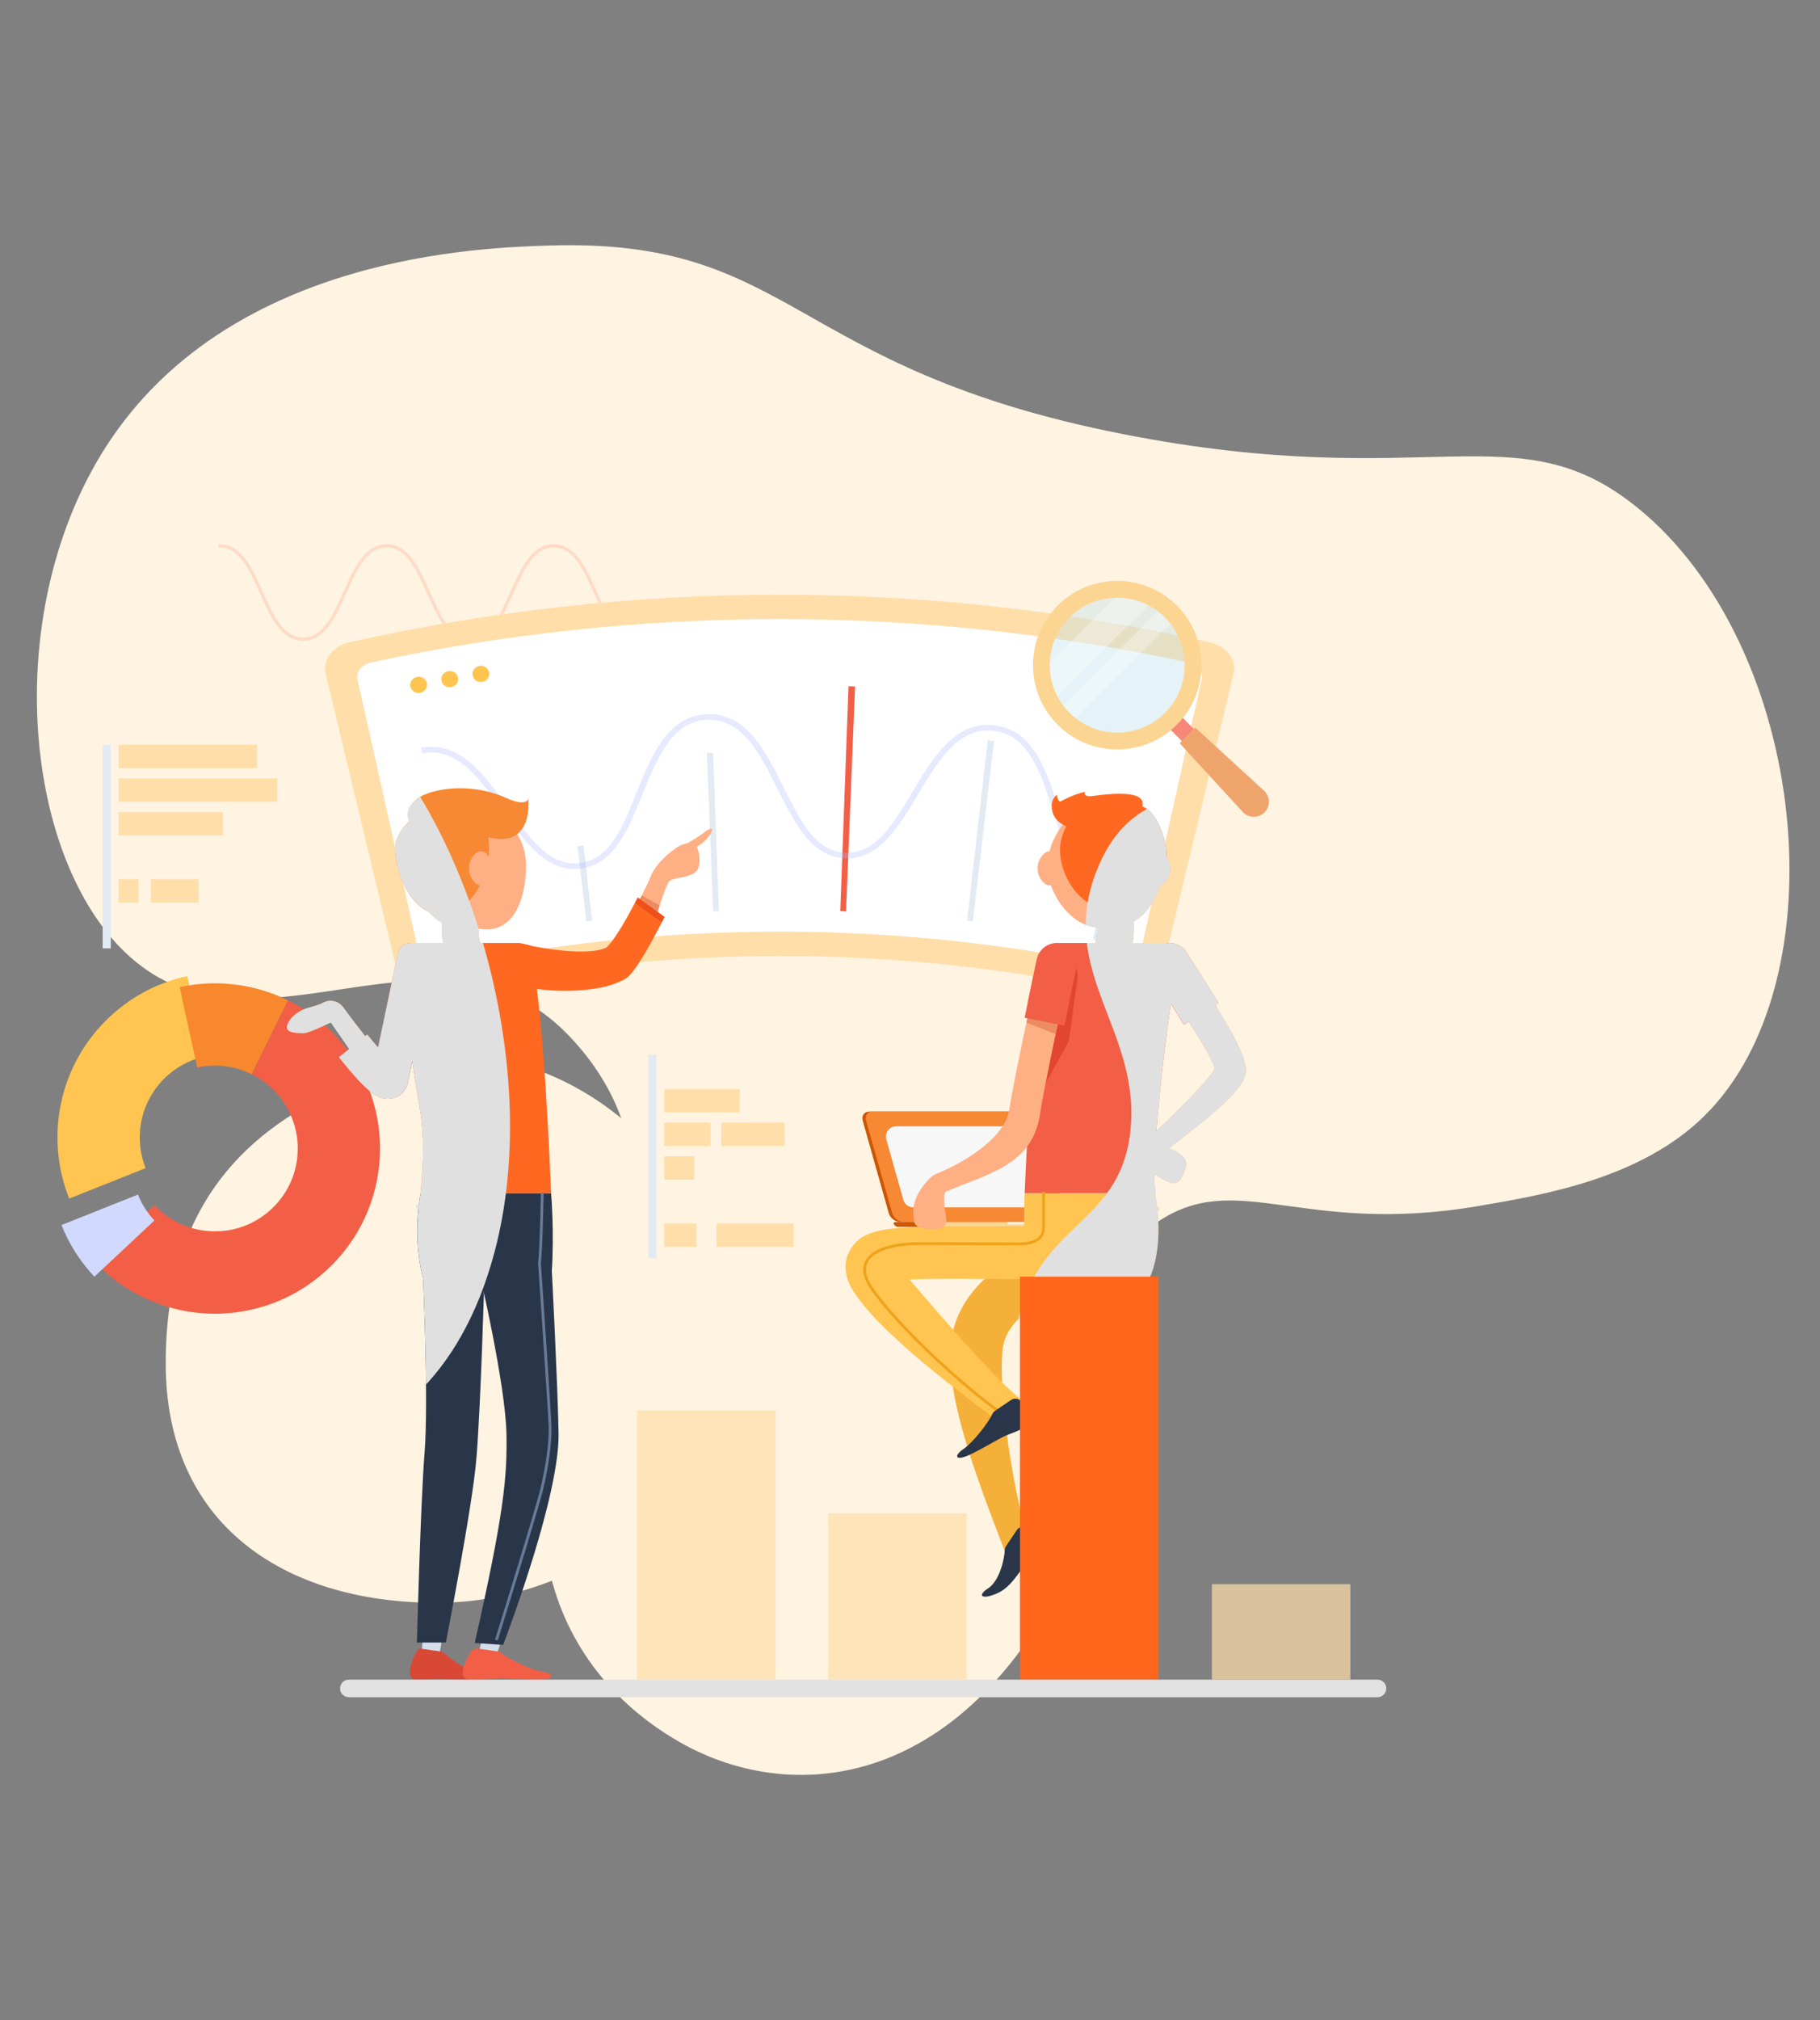 <?xml version="1.0" encoding="utf-8"?>
<!-- Generator: Adobe Illustrator 16.0.0, SVG Export Plug-In . SVG Version: 6.00 Build 0)  -->
<!DOCTYPE svg PUBLIC "-//W3C//DTD SVG 1.1//EN" "http://www.w3.org/Graphics/SVG/1.1/DTD/svg11.dtd">
<svg version="1.1" id="Layer_1" xmlns="http://www.w3.org/2000/svg" xmlns:xlink="http://www.w3.org/1999/xlink" x="0px" y="0px"
	 width="900.117px" height="998.824px" viewBox="0 0 900.117 998.824" enable-background="new 0 0 900.117 998.824"
	 xml:space="preserve">
<rect x="0" y="0" width="900.117" height="998.824" fill="#808080" stroke="none"/>
<path fill="#FFF3E1" d="M535.061,762.241c24.127-55.681,6.104-136.344,36.53-157.441c40.006-27.742,71.54,6.54,159.605-8.491
	c33.164-5.662,80.493-13.744,111.771-44.588c67.788-66.864,51.353-232.06-33.032-300.626
	c-60.048-48.788-102.811-6.654-254.438-36.432c-166.248-32.648-162.324-97.206-284.385-93.255
	c-33.782,1.095-153.996,4.986-215.59,94.78C-4.608,303.841,12.229,442.563,75.85,481.757
	c59.721,36.789,138.911-27.531,198.61,23.771c4.209,3.617,32.743,28.828,37.381,66.718c2.695,21.998-0.203,37.095-10.181,56.001
	C235.33,753.985,278.6,828.536,336.204,861.4C393.811,894.268,482.093,884.472,535.061,762.241z"/>
<rect fill="none" width="876.655" height="998.824"/>
<path fill="#FFF3E1" d="M81.961,674.163c0,79.28,58.248,118.321,133.982,118.321c75.74,0,144.392-55.771,144.392-135.057
	c0-79.282-85.028-152.35-157.797-131.354C122.286,549.228,81.961,594.88,81.961,674.163z"/>
<path opacity="0.3" fill="#FCA286" d="M315.149,316.827c-10.843,0-16.2-11.97-21.384-23.547
	c-5.199-11.623-10.114-22.605-19.924-22.605c-9.814,0-14.729,10.978-19.929,22.605c-5.187,11.573-10.542,23.547-21.386,23.547
	c-10.842,0-16.198-11.97-21.381-23.547c-5.202-11.623-10.113-22.605-19.923-22.605c-9.815,0-14.72,10.978-19.925,22.605
	c-5.179,11.573-10.537,23.547-21.383,23.547c-10.842,0-16.201-11.974-21.381-23.547c-5.198-11.628-10.11-22.605-19.926-22.605
	c-0.441,0-0.792-0.354-0.792-0.796c0-0.438,0.351-0.797,0.792-0.797c10.844,0,16.202,11.972,21.385,23.547
	c5.2,11.626,10.115,22.604,19.922,22.604c9.812,0,14.725-10.979,19.925-22.604c5.183-11.575,10.541-23.547,21.383-23.547
	c10.843,0,16.199,11.972,21.378,23.548c5.205,11.625,10.113,22.604,19.926,22.604c9.809,0,14.726-10.979,19.925-22.604
	c5.185-11.575,10.541-23.547,21.39-23.547c10.841,0,16.198,11.972,21.377,23.548c5.205,11.625,10.121,22.604,19.931,22.604
	c0.441,0,0.796,0.358,0.796,0.796C315.945,316.47,315.591,316.827,315.149,316.827z"/>
<g>
	<path fill="#FFC550" d="M34.219,592.635c-11.715-29.416-5.678-64.205,18.115-87.995c11.494-11.497,25.537-18.837,40.33-22.021
		l8.698,39.714c-18.45,4.021-32.241,20.445-32.241,40.056c0,5.373,1.023,10.498,2.907,15.18L34.219,592.635z"/>
	<path fill="#F25F46" d="M164.049,625.621c-10.994,10.994-24.318,18.196-38.357,21.6c-6.371,1.554-12.885,2.33-19.392,2.33
		c-3.71,0-7.396-0.249-11.078-0.748c-17.065-2.329-33.57-10.054-46.7-23.182c-0.637-0.637-1.248-1.305-1.855-1.969l29.694-27.784
		c7.476,7.978,18.112,12.966,29.939,12.966c22.624,0,40.965-18.337,40.965-40.966c0-16.12-9.304-30.082-22.851-36.757l18.001-36.477
		c7.814,3.821,15.153,9.001,21.634,15.482C195.928,541.997,195.928,593.737,164.049,625.621z"/>
	<path fill="#F7882D" d="M142.415,494.635l-18.001,36.477c-5.453-2.714-11.607-4.238-18.114-4.238c-3.019,0-5.953,0.332-8.755,0.943
		l-8.697-39.721c2.109-0.472,4.24-0.859,6.374-1.134c3.707-0.526,7.422-0.776,11.134-0.776c7.728,0,15.481,1.106,22.986,3.322
		C133.803,490.81,138.182,492.529,142.415,494.635z"/>
	<path fill="#D1D9FE" d="M46.672,631.244c-7.176-7.616-12.603-16.311-16.263-25.536l37.812-15.068
		c1.881,4.794,4.679,9.111,8.145,12.821L46.672,631.244z"/>
</g>
<g>
	<path fill="#FFDEA9" d="M559.273,491.864c-114.389-25.595-233.022-25.595-347.409,0c-6.632,1.476-13.268-2.516-14.854-9.045
		c-12.005-50.006-24.009-100.007-36.014-150.015c-1.585-6.525,3.715-13.419,11.872-15.24c140.062-31.341,285.328-31.341,425.406,0
		c8.152,1.821,13.457,8.715,11.868,15.24c-12.007,50.008-24.014,100.009-36.016,150.015
		C572.537,489.349,565.898,493.34,559.273,491.864"/>
	<path fill="#FFFFFF" d="M207.619,473.533c-10.271-45.855-20.539-91.716-30.807-137.573c-0.826-3.654,2.141-7.438,6.629-8.398
		c133.228-28.629,271.028-28.629,404.251,0c4.493,0.963,7.459,4.744,6.631,8.398c-10.264,45.857-20.535,91.718-30.805,137.573
		c-0.824,3.658-4.53,5.934-8.292,5.126c-111.828-24.031-227.491-24.031-339.32,0C212.151,479.467,208.444,477.191,207.619,473.533"
		/>
	<path fill="#F25F46" d="M422.896,339.418c-1.491,37.062-2.977,74.13-4.469,111.192c-0.949-0.037-1.905-0.074-2.854-0.11
		c1.357-37.069,2.718-74.137,4.081-111.206C420.735,339.331,421.813,339.375,422.896,339.418"/>
	<path fill="#E2EBF4" d="M221.283,416.912c3.08,15.956,6.16,31.91,9.239,47.864c-0.939,0.179-1.881,0.362-2.813,0.545
		c-3.136-15.939-6.271-31.887-9.406-47.826C219.295,417.295,220.288,417.104,221.283,416.912z"/>
	<path fill="#E2EBF4" d="M288.586,417.996c1.421,12.408,2.835,24.817,4.248,37.223c-0.942,0.109-1.893,0.221-2.84,0.333
		c-1.462-12.403-2.921-24.808-4.377-37.211C286.607,418.225,287.598,418.111,288.586,417.996"/>
	<path fill="#E2EBF4" d="M352.688,372.11c0.958,26.129,1.916,52.261,2.878,78.39c-0.954,0.036-1.909,0.073-2.854,0.11
		c-1.054-26.125-2.103-52.256-3.15-78.381C350.6,372.188,351.646,372.146,352.688,372.11z"/>
	<path fill="#E2EBF4" d="M491.621,366.443c-3.488,29.7-6.988,59.404-10.479,89.108c-0.945-0.112-1.896-0.224-2.844-0.333
		c3.389-29.714,6.78-59.429,10.172-89.142C489.518,366.195,490.572,366.314,491.621,366.443z"/>
	<path fill="#E2EBF4" d="M555.106,405.931c-3.891,19.796-7.781,39.595-11.679,59.391c-0.936-0.183-1.875-0.366-2.811-0.545
		c3.821-19.813,7.65-39.625,11.469-59.435C553.091,405.535,554.104,405.731,555.106,405.931"/>
	<path fill="#E7EAFE" d="M549.022,436.889c-0.054,0.271-0.109,0.541-0.161,0.812C548.913,437.43,548.969,437.159,549.022,436.889
		L549.022,436.889 M213.445,369.222c-1.686,0-3.424,0.168-5.226,0.521c0.179,0.901,0.355,1.81,0.538,2.713
		c1.557-0.303,3.064-0.448,4.535-0.448c14.085,0,24.203,13.367,34.316,27.519c10.619,14.809,20.953,30.159,36.492,30.159
		c0.924,0,1.869-0.052,2.828-0.166c-0.104-0.915-0.216-1.83-0.322-2.749c-0.834,0.094-1.654,0.146-2.457,0.146
		c-13.932,0-23.378-14.126-33.932-28.948C240.16,383.787,229.206,369.222,213.445,369.222 M488.576,358.398
		c-16.888,0-27.097,16.057-36.388,31.634c-9.583,16.008-18.062,31.194-32.598,31.575c-0.036,0.926-0.074,1.85-0.107,2.776
		c16.364-0.28,25.729-16.922,35.433-33.008c9.32-15.528,18.725-30.204,33.761-30.204c0.898,0,1.817,0.052,2.76,0.158
		c16.667,1.981,22.812,19.364,28.652,37.653c5.58,17.338,10.717,35.104,25.526,39.884c0.177-0.916,0.354-1.832,0.528-2.748
		c-12.994-4.471-17.622-20.651-23.088-37.817c-5.792-18.355-12.492-37.483-31.298-39.722
		C490.672,358.459,489.613,358.398,488.576,358.398 M350.725,353.086c-0.352,0-0.707,0.008-1.07,0.022
		c-18.893,0.783-27.016,19.337-34.186,37.191c-6.769,16.724-12.624,32.528-25.94,35.939c0.107,0.926,0.215,1.851,0.319,2.776
		c15.145-3.576,21.625-20.926,28.514-37.808c7.213-17.785,14.662-34.642,31.403-35.33c0.313-0.013,0.621-0.021,0.932-0.021
		c16.136,0,24.708,15.938,33.129,32.779c8.421,16.766,16.448,34.05,32.711,35.628c0.032-0.926,0.069-1.849,0.101-2.773
		c-14.413-1.539-21.684-17.311-29.994-33.983C378.262,370.6,368.916,353.086,350.725,353.086"/>
	<path fill="#DD7A7D" d="M416.637,421.49c-0.031,0.925-0.068,1.848-0.101,2.773c0.489,0.048,0.993,0.083,1.506,0.102
		c0.346,0.014,0.682,0.021,1.021,0.021c0.14,0,0.275,0,0.42-0.002c0.033-0.927,0.071-1.851,0.107-2.776
		c-0.182,0.002-0.368,0.007-0.552,0.007c-0.3,0-0.601-0.007-0.895-0.016C417.633,421.577,417.131,421.542,416.637,421.49"/>
	<path fill="#D2DCF7" d="M289.528,426.239c-0.913,0.23-1.855,0.406-2.841,0.521c-0.024,0.003-0.05,0.008-0.08,0.01
		c0.106,0.919,0.219,1.834,0.322,2.749c0.029-0.002,0.059-0.006,0.084-0.008c0.979-0.111,1.919-0.276,2.834-0.495
		C289.743,428.09,289.636,427.165,289.528,426.239"/>
	<path fill="#D2DCF7" d="M546.144,436.119c-0.174,0.916-0.352,1.832-0.528,2.748c0.92,0.3,1.874,0.543,2.871,0.736
		c0.123-0.634,0.246-1.267,0.375-1.902c0.052-0.271,0.107-0.542,0.161-0.812C548.02,436.692,547.061,436.436,546.144,436.119"/>
	<path fill="#FFC550" d="M211.137,337.839c0.409,2.178-1.086,4.284-3.338,4.717c-2.252,0.429-4.42-0.974-4.85-3.143
		c-0.43-2.174,1.066-4.298,3.337-4.736C208.56,334.238,210.731,335.663,211.137,337.839z"/>
	<path fill="#FFC550" d="M226.514,335.087c0.372,2.186-1.157,4.265-3.416,4.66c-2.25,0.392-4.395-1.045-4.791-3.223
		c-0.393-2.181,1.132-4.281,3.408-4.679C223.995,331.447,226.143,332.902,226.514,335.087z"/>
	<path fill="#FFC550" d="M241.92,332.592c0.334,2.188-1.222,4.242-3.48,4.603c-2.26,0.354-4.38-1.115-4.742-3.305
		c-0.355-2.185,1.205-4.258,3.485-4.617C239.469,328.913,241.586,330.402,241.92,332.592z"/>
</g>
<g>
	<g>
		<polygon fill="#D6DDEA" points="208.369,820.452 209.905,797.252 220.637,798.41 216.681,822.065 		"/>
		<path fill="#D84835" d="M217.576,816.502c0.689,0.097,1.347,0.354,1.866,0.785c3.652,3.031,8.18,6.484,11.454,7.73
			c5.522,2.104,8.734,5.462,0.137,5.462c-8.6,0-11.214-0.27-13.805-0.332c-3.833-0.091-2.11,0.332-11.685,0.332
			c-4.714,0-2.503-8.849,0.087-13.142c0.788-1.306,1.059-2.391,2.626-2.168L217.576,816.502z"/>
	</g>
	<g>
		<polygon fill="#D6DDEA" points="236.153,820.452 241.033,797.83 251.763,798.985 244.465,822.065 		"/>
		<path fill="#F25F46" d="M245.964,816.502c0.689,0.097,1.343,0.354,1.869,0.785c3.654,3.031,14.769,8.459,20.474,9.283
			c6.115,0.883,6.421,3.909-2.178,3.909c-8.601,0-14.909-0.767-18.744-0.672c-3.838,0.101-5.299,0.672-14.733,0.672
			c-7.236,0-2.51-9.233,0.079-13.523c0.788-1.305,2.343-2.009,3.915-1.786L245.964,816.502z"/>
	</g>
	<path fill="#FFAF84" d="M348.18,411.661c-2.73,2.109-5.751,3.849-8.294,5.282c-1.718,0.248-3.557,1.014-5.094,2.041
		c-1.907,1.273-11.16,7.783-13.649,16.064c-1.221,2.604-2.466,5.208-3.766,7.754c-0.279,0.557-0.559,1.106-0.833,1.662
		c-0.279,0.527-0.532,1.027-0.775,1.525c-1.306,2.466-2.578,4.848-3.85,7.09c-4.85,8.697-9.252,15.287-11.301,16.592
		c-7.479,3.767-30.026,1.245-43.627-1.771c-4.129-0.889-8.226,1.714-9.143,5.842c-0.909,4.129,1.689,8.226,5.845,9.14
		c4.129,0.915,19.279,4.046,33.52,4.046c7.645,0,15.037-0.914,20.303-3.574c5.482-2.769,10.771-14.068,14.703-24.401
		c0.889-2.272,1.695-4.513,2.414-6.591c0.552-1.582,1.077-3.05,1.549-4.406c0.029-0.111,0.083-0.221,0.111-0.329
		c0.776-2.414,1.467-4.38,1.936-5.709c0.971-2.688,1.554-3.794,2.441-5.817c0.856-2.02,9.195-2.05,12.604-4.35
		c3.543-2.351,3.13-8.392,1.689-12.324c-0.107-0.279-0.269-0.475-0.405-0.707c0.641-0.409,1.291-0.835,1.967-1.283
		C351.411,414.18,355.445,406.055,348.18,411.661z"/>
	<path fill="#FFAF84" d="M260.16,428.005c0-15.906-11.83-28.645-27.729-28.645c-15.907,0-28.802,12.895-28.802,28.801
		c0,11.055,5.889,23.25,15.028,28.075c-0.362,7.077,0.372,14.856,4.776,21.842c4.676,7.417,5.584,8.916,5.662,9.044
		c1.698,2.837,4.7,4.413,7.782,4.413c1.572,0,3.175-0.413,4.631-1.28c4.294-2.562,5.698-8.123,3.144-12.422
		c0,0-0.74-1.24-5.896-9.419c-1.285-2.031-2.144-4.243-2.057-9.253C255.053,462.637,260.16,442.329,260.16,428.005z"/>
	<path fill="#293549" d="M210.859,637.399c0,0-7.855-19.869-2.807-47.448h64.496c0,0,1.729,19.414,0.246,40.402L210.859,637.399z"/>
	<path fill="#293549" d="M222.216,614.264c-0.081,0-0.153,0-0.232,0c-7.009,0-15.357,0-12.884,15.438
		c0.1,0.603,2.965,62.723,0.867,88.822c-1.965,24.62-3.733,92.871-3.781,93.62h14.331c0.05-0.744,13.193-67.12,15.147-91.561
		c2.155-26.902,3.887-87.944,3.931-90.469C239.715,622.997,229.327,614.389,222.216,614.264z"/>
	<path fill="#293549" d="M272.853,627.459c-0.491-7.102-7.488-10.938-14.56-10.396c-7.098,0.485-21.387,6.121-20.899,13.224
		c0.037,0.537,12.615,54.374,13.081,78.668c0.412,21.524-1.252,39.493-15.68,103.401l14.056,0.951
		c3.147-8.438,27.983-74.563,27.396-104.849C275.765,683.535,273.006,629.676,272.853,627.459z"/>
	<path fill="#FFAF84" d="M212.897,475.572c0,0-10.497,50.08-12.462,59.329c-0.748,3.518-3.326,6.181-6.734,6.871
		c-0.692,0.163-1.41,0.303-2.266,0.303c-3.05,0-6.092-4.65-15.292-18.283c-0.277-0.413-0.583-0.856-0.883-1.299
		c-1.087-1.58-2.22-3.272-3.437-5.098c-0.307-0.471-0.64-0.942-0.973-1.413c-2.13-3.102-4.538-6.564-7.199-10.386
		c-2.635,0.941-10.554,5.234-13.684,5.234c-4.238,0-9.442-0.415-7.782-4.32c1.772-4.129,5.871-6.899,9.89-8.059
		c2.136-0.639,6.039-1.691,7.586-2.606c0.111-0.054,0.254-0.082,0.362-0.168c0.221-0.108,0.468-0.219,0.72-0.303
		c0.219-0.108,0.472-0.165,0.691-0.25c0.251-0.054,0.499-0.108,0.717-0.166c0.276-0.026,0.531-0.081,0.781-0.081
		c0.22-0.028,0.469-0.028,0.69-0.028c0.253,0,0.525,0.028,0.772,0.055c0.223,0.028,0.446,0.055,0.665,0.112
		c0.28,0.055,0.528,0.108,0.75,0.193c0.25,0.057,0.444,0.139,0.666,0.249c0.248,0.082,0.469,0.195,0.686,0.333
		c0.224,0.108,0.421,0.22,0.616,0.357c0.223,0.142,0.414,0.306,0.607,0.473c0.194,0.139,0.387,0.304,0.553,0.496
		c0.17,0.169,0.364,0.389,0.529,0.582c0.084,0.113,0.164,0.195,0.248,0.306c2.966,4.074,6.232,8.423,9.446,12.467
		c0.358,0.44,0.72,0.911,1.077,1.356c1.33,1.663,2.635,3.268,3.878,4.765c0.358,0.416,0.694,0.831,1.026,1.244
		c0.913,1.081,1.775,2.078,2.605,2.991c0.495-2.382,1.051-4.985,1.606-7.697c0.078-0.363,0.162-0.749,0.248-1.137
		c3.655-17.506,8.312-39.554,8.312-39.554L212.897,475.572z"/>
	<path fill="#ED8C62" d="M185.145,517.838l-9.001,5.954c-0.277-0.413-0.583-0.856-0.883-1.299c-1.087-1.58-2.22-3.272-3.437-5.098
		c-0.307-0.471-0.64-0.942-0.973-1.413l8.312-5.51c0.358,0.44,0.72,0.911,1.077,1.356c1.33,1.663,2.635,3.268,3.878,4.765
		C184.477,517.01,184.812,517.425,185.145,517.838z"/>
	<path fill="#FF6820" d="M313.885,446.626c-9.251,17.726-13.407,21.438-14.045,21.938c-6.893,3.276-23.322,1.89-36.428-0.767
		c-3.252-0.919-5.92-1.539-7.027-1.539h-53.381c-3.062,0-5.534,2.139-6.191,4.91h-0.01c0,0-5.983,28.501-9.83,46.754
		c-0.915-1.08-1.94-2.299-3.076-3.686l-14.068,11.272c10.747,13.16,16.288,17.812,21.796,17.84c0.029,0,0.029,0,0.058,0
		c0.83,0,1.689-0.112,2.549-0.303c1.024-0.252,1.963-0.637,2.822-1.164c2.353-1.412,4.071-3.794,4.679-6.706
		c0.416-1.947,1.218-5.753,2.235-10.55c2.932,24.85,7.463,29.894,4.086,65.325h64.496c0,0-2.455-65.771-7.011-100.992
		c6.356,0.974,15.479,1.279,23.618,0.497c7.83-0.747,13.511-2.141,18.966-4.882c2.603-1.305,5.821-2.855,19.122-28.338
		L313.885,446.626z"/>
	<path fill="#EF5018" d="M183.896,514.236l-14.068,11.272c-0.719-0.884-1.472-1.824-2.244-2.796l14.069-11.245
		C182.459,512.464,183.208,513.378,183.896,514.236z"/>
	<path fill="#ED8C62" d="M326.293,447.626c-0.028,0.108-0.082,0.218-0.111,0.329c-0.472,1.356-0.997,2.824-1.549,4.406l-8.864-6.371
		c0.243-0.498,0.496-0.998,0.775-1.525c0.274-0.556,0.554-1.105,0.833-1.662L326.293,447.626z"/>
	<path fill="#EF5018" d="M328.734,453.356c-0.49,1-0.995,1.938-1.49,2.88l-13.359-9.61c0.472-0.914,0.966-1.88,1.495-2.908
		L328.734,453.356z"/>
	<path fill="#EF5018" d="M203.975,524.681c-1.02,4.768-1.827,8.528-2.243,10.495c-0.607,2.912-2.326,5.294-4.679,6.706l3.244-45.26
		C201.538,505.235,202.814,514.846,203.975,524.681z"/>
	<path fill="#F78834" d="M261.228,394.811c0,0-0.488,4.408-10.649-0.175c-19.046-8.599-38.465-4.041-43.791,0
		c-5.221,3.958-5.915,8.073-4.309,11.346c-4.209,3.801-6.984,8.995-7.001,12.832c-0.094,16.39,10.258,33.06,21.491,33.06
		c17.938,0,25.84-21.85,24.826-34.443c-0.085-1.118-0.179-2.253-0.286-3.383c0.574,0.108,1.143,0.212,1.727,0.322
		C264.278,418.354,261.228,394.811,261.228,394.811z"/>
	<path fill="#FFAF84" d="M231.945,429.366c0,3.021,1.359,5.722,3.5,7.53c2.5,2.115,6.35,0.206,6.35-3.072v-8.912
		c0-3.279-3.85-5.189-6.35-3.072C233.305,423.646,231.945,426.348,231.945,429.366z"/>
	<g>
		<path fill="#687C99" d="M246.167,811.073l-1.318-0.419c0.225-0.703,20.12-64.685,22.516-74.926
			c1.651-7.088,4.365-20.532,3.96-30.917c-0.339-8.776-5.137-79.392-5.188-80.104c0.904-8.532,1.338-34.476,1.348-34.756h1.382
			c-0.002,0.28-0.435,26.312-1.349,34.781c0.046,0.595,4.85,71.229,5.191,80.022c0.408,10.549-2.326,24.132-3.998,31.288
			C266.307,746.336,246.391,810.369,246.167,811.073z"/>
		<polygon fill="#687C99" points="227.473,597.105 207.003,597.105 207.179,595.723 227.473,595.723 		"/>
	</g>
</g>
<g>
	<defs>
		<path id="SVGID_10_" d="M272.549,589.951c0,0-2.455-65.771-7.011-100.992c6.356,0.974,15.479,1.279,23.618,0.497
			c7.83-0.747,13.511-2.141,18.966-4.882c2.603-1.305,5.821-2.855,19.122-28.338c0.495-0.941,1-1.88,1.49-2.88l-3.553-2.564
			c0.355-0.985,0.689-1.946,1-2.837c0.029-0.111,0.083-0.221,0.111-0.329c0.776-2.414,1.467-4.38,1.936-5.709
			c0.971-2.688,1.554-3.794,2.441-5.817c0.856-2.02,9.195-2.05,12.604-4.35c3.543-2.351,3.13-8.392,1.689-12.324
			c-0.107-0.279-0.269-0.475-0.405-0.707c0.641-0.409,1.291-0.835,1.967-1.283c4.887-3.256,8.921-11.381,1.655-5.774
			c-2.73,2.109-5.751,3.849-8.294,5.282c-1.718,0.248-3.557,1.014-5.094,2.041c-1.907,1.273-11.16,7.783-13.649,16.064
			c-1.221,2.604-2.466,5.208-3.766,7.754c-0.279,0.557-0.559,1.106-0.833,1.662c-0.016,0.025-0.025,0.045-0.036,0.066l-1.128-0.813
			c-0.529,1.028-1.023,1.994-1.495,2.908c-9.251,17.726-13.407,21.438-14.045,21.938c-6.893,3.276-23.322,1.89-36.428-0.767
			c-3.252-0.919-5.92-1.539-7.027-1.539h-18.727c-0.642-1.637-1.013-3.729-0.959-7.097c18.354,3.476,23.461-16.832,23.461-31.156
			c0-5.789-1.586-11.145-4.337-15.634c6.979-5.338,5.404-17.561,5.404-17.561s-0.488,4.408-10.649-0.175
			c-19.046-8.599-38.465-4.041-43.791,0c-5.221,3.958-5.915,8.073-4.309,11.346c-4.209,3.801-6.984,8.995-7.001,12.832
			c-0.078,13.87,7.329,27.901,16.419,31.898c1.969,2.28,4.238,4.19,6.761,5.524c-0.164,3.241-0.079,6.627,0.463,10.021h-16.116
			c-3.062,0-5.534,2.139-6.191,4.91h-0.01c0,0-5.983,28.501-9.83,46.754c-0.915-1.08-1.94-2.299-3.076-3.686
			c-0.688-0.858-1.438-1.772-2.243-2.769l-1.038,0.828c-0.125-0.159-0.246-0.308-0.375-0.467c-0.357-0.445-0.719-0.916-1.077-1.356
			c-3.214-4.044-6.48-8.393-9.446-12.467c-0.084-0.11-0.164-0.192-0.248-0.306c-0.165-0.193-0.359-0.413-0.529-0.582
			c-0.166-0.192-0.358-0.357-0.553-0.496c-0.193-0.167-0.385-0.331-0.607-0.473c-0.195-0.138-0.393-0.249-0.616-0.357
			c-0.217-0.138-0.438-0.251-0.686-0.333c-0.222-0.11-0.416-0.192-0.666-0.249c-0.222-0.085-0.47-0.139-0.75-0.193
			c-0.219-0.058-0.442-0.084-0.665-0.112c-0.247-0.026-0.52-0.055-0.772-0.055c-0.222,0-0.471,0-0.69,0.028
			c-0.25,0-0.505,0.055-0.781,0.081c-0.218,0.058-0.466,0.112-0.717,0.166c-0.22,0.085-0.473,0.142-0.691,0.25
			c-0.252,0.084-0.499,0.194-0.72,0.303c-0.108,0.086-0.251,0.114-0.362,0.168c-1.547,0.915-5.45,1.968-7.586,2.606
			c-4.019,1.159-8.117,3.93-9.89,8.059c-1.66,3.905,3.544,4.32,7.782,4.32c3.13,0,11.049-4.293,13.684-5.234
			c2.661,3.821,5.069,7.284,7.199,10.386c0.333,0.471,0.666,0.942,0.973,1.413c0.289,0.435,0.561,0.838,0.836,1.257l-5.076,4.061
			c0.772,0.972,1.525,1.912,2.244,2.796c10.747,13.16,16.288,17.812,21.796,17.84c0.029,0,0.029,0,0.058,0
			c0.83,0,1.689-0.112,2.549-0.303c1.024-0.252,1.963-0.637,2.822-1.164c2.353-1.412,4.071-3.794,4.679-6.706
			c0.106-0.493,0.243-1.112,0.394-1.835c0.449-2.105,1.09-5.095,1.845-8.636c2.941,24.778,7.456,29.852,4.083,65.246
			 M208.053,589.951c-0.357,1.968-0.634,3.885-0.874,5.771h-1.287v1.383h1.14c-1.76,15.738,0.467,28.297,2.197,34.982
			c0.549,11.624,2.599,63.24,0.738,86.436c-1.965,24.62-3.733,92.871-3.781,93.62h2.733l-0.203,3.094l-0.459-0.067
			c-1.567-0.223-1.838,0.862-2.626,2.168c-2.59,4.293-4.801,13.142-0.087,13.142c9.574,0,7.852-0.423,11.685-0.332
			c2.591,0.062,5.205,0.332,13.805,0.332c0.45,0,0.854-0.016,1.242-0.031c0.133,0.007,0.235,0.031,0.376,0.031
			c9.435,0,10.896-0.571,14.733-0.672c3.835-0.095,10.144,0.672,18.744,0.672c8.599,0,8.293-3.026,2.178-3.909
			c-5.705-0.824-16.819-6.252-20.474-9.283c-0.466-0.383-1.03-0.605-1.634-0.725l1.066-3.361l1.585,0.106
			c3.147-8.438,27.983-74.563,27.396-104.849c-0.452-23.34-2.902-72.039-3.331-79.965c1.246-20.26-0.367-38.543-0.367-38.543
			 M237.27,815.262l-0.624-0.092c-1.572-0.223-3.127,0.481-3.915,1.786c-1.135,1.886-2.689,4.727-3.458,7.317
			c-3.039-1.575-6.745-4.426-9.83-6.986c-0.516-0.426-1.153-0.675-1.833-0.779l0.73-4.364h2.177
			c0.05-0.744,13.193-67.12,15.147-91.561c1.686-21.037,3.11-62.939,3.675-81.427c3.553,16.402,10.78,51.488,11.136,69.799
			c0.412,21.524-1.252,39.493-15.68,103.401l3.061,0.204L237.27,815.262z"/>
	</defs>
	<clipPath id="SVGID_2_">
		<use xlink:href="#SVGID_10_"  overflow="visible"/>
	</clipPath>
	<path clip-path="url(#SVGID_2_)" fill="#E0E0E0" d="M181.039,358.847c-24.463-24.712-46.24-34.347-77.348-33.121
		c-23.688,0.938-48.238,4.661-61.601,38.199c-20.384,51.182,23.119,79.72,16.348,131.024c-5.825,44.112-44.296,43.904-55.021,90.283
		c-5.605,24.209,6.359,56.661,36.43,90.615c53.022,59.861,171.232,68.963,204.695-56.62
		C268.902,527.816,232.021,410.355,181.039,358.847z"/>
</g>
<g id="_x3C_grupa_x3E__2_">
	<g>
		<g>
			<path fill="#CC5605" d="M445.311,604.249h76.869c2.488,0,3.935-2.015,3.236-4.503l-12.87-45.615
				c-0.698-2.488-3.284-4.505-5.77-4.505h-76.872c-2.484,0-3.938,2.017-3.234,4.505l12.868,45.615
				C440.238,602.234,442.824,604.249,445.311,604.249z"/>
			<path fill="#F78834" d="M446.992,604.249h76.873c2.484,0,3.935-2.015,3.23-4.503l-12.864-45.615
				c-0.706-2.488-3.29-4.505-5.778-4.505h-76.867c-2.49,0-3.938,2.017-3.232,4.505l12.864,45.615
				C441.92,602.234,444.506,604.249,446.992,604.249z"/>
		</g>
		<path fill="#F7F7F7" d="M446.777,593.281l-8.442-29.935c-0.907-3.233,1.52-6.444,4.88-6.444h60.575
			c2.267,0,4.263,1.508,4.884,3.692l8.44,29.934c0.913,3.238-1.519,6.447-4.882,6.447h-60.577
			C449.389,596.976,447.393,595.468,446.777,593.281z"/>
	</g>
	<g>
		<path fill="#CC5605" d="M442.006,605.096c0.342,0.886,1.202,1.519,2.206,1.519h81.156c1.011,0,1.866-0.633,2.208-1.519
			c0.162-0.407-0.146-0.847-0.581-0.847h-84.401C442.156,604.249,441.854,604.688,442.006,605.096z"/>
		<path fill="#FCD592" d="M463.098,605.096c0.343,0.886,1.2,1.519,2.209,1.519h81.151c1.008,0,1.866-0.633,2.204-1.519
			c0.162-0.407-0.148-0.847-0.582-0.847h-84.397C463.249,604.249,462.939,604.688,463.098,605.096z"/>
		<path fill="#FFF3E1" d="M498.181,604.249v0.384c0,0.438,0.36,0.803,0.802,0.803h13.795c0.441,0,0.799-0.365,0.799-0.803v-0.384
			H498.181z"/>
	</g>
</g>
<g>
	<path fill="#F4B038" d="M570.078,614.112c-1.035-7.04-7.561-11.905-14.628-10.88c-7.568,1.113-74.241,12.098-84.245,55.431
		c-6.092,26.415,11.895,72.196,25.977,108.903l12.234-3.625c-10.203-31.285-16.398-85.152-13.09-99.479
		c5.142-22.279,48.202-33.538,62.887-35.726C566.242,627.7,571.113,621.156,570.078,614.112z"/>
	<path fill="#FFAF84" d="M575.354,421.84c-0.146-0.122-0.309-0.186-0.459-0.282c-2.988-12.716-14.377-25.494-28.012-25.494
		c-13.419,0-24.664,12.49-27.86,24.914c-0.816,0.008-1.646,0.254-2.368,0.862c-2.138,1.807-3.497,4.508-3.497,7.526
		s1.359,5.722,3.497,7.53c0.936,0.787,2.055,1.016,3.092,0.822c2.598,7.723,10.73,19.972,22.895,20.858
		c0.084,4.782-0.742,7.712-2.081,9.837c-5.164,8.189-5.903,9.434-5.903,9.434c-2.544,4.293-1.135,9.837,3.151,12.393
		c1.454,0.869,3.048,1.283,4.63,1.283c3.078,0,6.073-1.566,7.775-4.393c0.098-0.159,1.01-1.667,5.67-9.053
		c4.404-6.987,5.171-15.386,4.805-22.463c6.402-3.39,10.985-11.108,13.391-18.042c0.444-0.142,0.881-0.345,1.275-0.677
		c2.14-1.809,3.494-4.512,3.494-7.53S577.493,423.646,575.354,421.84z"/>
	<path fill="#FFC550" d="M568.451,631.932c0,0,7.855-14.401,2.805-41.98h-64.492c0,0-0.908,20.991,0.567,41.98H568.451z"/>
	<path fill="#FFC550" d="M520.135,606.738c-11.586,0-21.945-0.083-31.127-0.156c-47.619-0.357-61.974-0.48-68.738,11.766
		c-2.343,4.247-3.891,11.254,2.051,20.537c15.028,23.461,66.939,60.201,72.553,64.747l9.582-12.006
		c-12.419-10.061-39.396-41.023-54.626-59.001c9.459-0.491,23.944-0.377,38.98-0.262c9.239,0.069,19.66,0.152,31.325,0.152
		c7.124,0,12.891-5.771,12.891-12.888C533.025,612.506,527.259,606.738,520.135,606.738z"/>
	<path fill="#FFAF84" d="M616.265,529.195c-0.003-5.929-6.231-17.893-14.067-30.356c-6.374-10.085-13.714-20.47-19.338-28.198
		c-2.516-3.408-7.309-4.153-10.715-1.661c-3.408,2.494-4.185,7.284-1.665,10.692c6.702,9.167,13.709,19.47,19.276,28.361
		c5.85,9.224,10.166,16.953,11.06,20.33c-2.915,5.595-19.841,22.741-34.657,36.064c-0.231,0.208-0.412,0.445-0.615,0.676
		c-0.105,0.124-0.233,0.238-0.33,0.363c-0.238,0.305-0.429,0.627-0.605,0.957c-0.062,0.105-0.137,0.201-0.191,0.31
		c-0.173,0.345-0.297,0.715-0.416,1.081c-0.029,0.101-0.076,0.199-0.101,0.3c-0.101,0.361-0.151,0.729-0.196,1.103
		c-0.018,0.119-0.047,0.234-0.055,0.353c-0.024,0.346-0.009,0.692,0.014,1.034c0.012,0.15,0,0.301,0.023,0.449
		c0.033,0.317,0.121,0.631,0.193,0.946c0.045,0.172,0.071,0.34,0.121,0.505c0.099,0.3,0.243,0.585,0.375,0.876
		c0.083,0.169,0.141,0.342,0.234,0.505c0.162,0.285,0.365,0.553,0.566,0.82c0.095,0.131,0.166,0.272,0.273,0.397
		c0.017,0.021,0.067,0.072,0.085,0.097c0.017,0.02,0.024,0.039,0.048,0.059c0.007,0.016,0.024,0.021,0.041,0.035
		c1.271,1.465,6.393,7.051,12.61,9.204c0.828,0.29,1.677,0.426,2.512,0.426c3.171,0,4.726-4.816,5.822-7.984
		c1.385-3.999-4.179-7.625-8.179-9.009c-0.091-0.035-0.205-0.096-0.304-0.136C600.07,550.854,616.27,538.036,616.265,529.195z"/>
	<path fill="#ED8C62" d="M602.197,498.839l-8.451,6.23l-3.99,2.964c-5.567-8.892-12.574-19.194-19.276-28.361
		c-2.52-3.408-1.743-8.198,1.665-10.692c3.406-2.492,8.199-1.747,10.715,1.661C588.483,478.369,595.823,488.754,602.197,498.839z"/>
	<path fill="#F25F46" d="M602.585,495.93l-9.196,5.705l-7.87,4.903l-1.33-2.132l-3.958-6.4c-2.8-4.54-5.348-8.561-7.23-11.467
		c-1.855-2.905-3.045-4.735-3.074-4.766c-0.772-1.188-1.244-2.492-1.465-3.819c-0.642-3.794,0.937-7.81,4.402-10.082
		c1.189-0.777,2.494-1.247,3.796-1.468c0.743-0.141,1.519-0.169,2.271-0.112c3.044,0.167,6.006,1.745,7.808,4.514
		c0.194,0.279,4.822,7.368,10.553,16.62l3.966,6.372L602.585,495.93z"/>
	<path fill="#E24530" d="M593.389,501.635l-7.87,4.903l-1.33-2.132l-3.958-6.4c-2.8-4.54-5.348-8.561-7.23-11.467
		c-1.855-2.905-3.045-4.735-3.074-4.766c-0.772-1.188-1.244-2.492-1.465-3.819c-0.642-3.794,0.937-7.81,4.402-10.082
		c1.189-0.777,2.494-1.247,3.796-1.468c0.743-0.141,1.519-0.169,2.271-0.112c1.605,1.471,2.88,3.322,3.681,5.459
		c0.194,0.47,4.379,11.603,9.421,26.037L593.389,501.635z"/>
	<path fill="#F25F46" d="M582.581,473.716c-4.456,25.702-13.231,90.269-11.325,116.248h-64.479c0,0,0.688-17.367,1.996-39.109
		c1.685-28.917,4.43-65.508,7.864-79.326c0.053-0.196,0.082-0.389,0.14-0.554c0.718-2.798,3.263-4.711,6.146-4.711h53.376
		C580.261,466.264,583.275,469.809,582.581,473.716z"/>
	<path fill="#FF6820" d="M562.297,403.481c-6.097,7.88-42.143,12.733-42.143-4.976c0-3.77,2.505-5.555,2.505-5.555
		s0.295,2.679,1.613,3.443c0,0,6.172-3.552,12.338-4.882c0,0-1.181,2.697,3.392,2.085
		C553.195,391.844,572.409,390.402,562.297,403.481z"/>
	<path fill="#E24530" d="M532.84,484.519c0,0.08-0.388,2.492-0.941,6.369c-0.554,3.908-1.335,9.308-2.108,15.291l-1.13,8.502
		l-19.888,36.174c1.685-28.917,4.43-65.508,7.864-79.326c0.771-0.611,1.662-1.052,2.572-1.331c1.636-0.525,3.436-0.583,5.294,0
		c3.71,1.108,6.618,4.377,7.837,8.256C532.948,480.39,533.169,482.469,532.84,484.519z"/>
	<path fill="#FF6820" d="M537.209,398.1c-6.596,1.745-12.266,13.278-12.864,20.074c-1.101,12.595,8.388,32.302,27.978,32.302
		c23.36,0,25.613-24.926,24.474-31.2c-1.132-6.272-4.971-20.241-15.011-21.494C555.768,397.029,544.255,396.232,537.209,398.1z"/>
	<path fill="#FFAF84" d="M527.105,469.451c-0.027-0.058-0.027-0.058-0.057-0.031c-0.715-0.385-1.471-0.664-2.272-0.829
		c-1.771-0.414-3.572-0.303-5.204,0.222c-1.66,0.526-3.161,1.441-4.32,2.716c-0.033,0.027-0.083,0.056-0.083,0.108
		c-0.28,0.584-0.527,1.219-0.666,1.885c-0.278,1.218-3.491,15.814-6.872,32.103c-3.544,16.786-7.34,35.344-8.447,42.878
		c-2.301,15.705-26.863,28.334-36.146,31.877c-0.146,0.057-0.268,0.141-0.403,0.202c-0.293,0.133-0.591,0.262-0.867,0.435
		c-0.266,0.16-0.487,0.351-0.729,0.533c-0.136,0.108-0.284,0.187-0.418,0.308c-0.035,0.029-0.088,0.083-0.126,0.117
		c-0.017,0.017-0.036,0.034-0.054,0.05c-1.971,1.82-9.682,9.595-8.731,19.054c0.396,3.956,0.471,4.987,4.203,6.088
		c1.942,0.571,3.764,0.574,5.842,0.567c4.237-0.013,6.653-1.218,6.229-5.434c-0.113-1.066-2.103-11.13-0.349-13.039
		c21.866-9.253,42.999-13.305,46.727-38.517c1.001-6.785,4.41-23.569,7.704-39.44c3.71-17.672,7.307-34.18,7.395-34.514
		C530.072,473.992,529.073,471.22,527.105,469.451z"/>
	<path fill="#ED8C62" d="M529.461,476.789c-0.088,0.334-3.685,16.842-7.395,34.514l-14.436-5.679
		c3.381-16.288,6.594-30.885,6.872-32.103c0.139-0.666,0.386-1.301,0.666-1.885c0-0.053,0.05-0.081,0.083-0.108
		c1.159-1.274,2.66-2.189,4.32-2.716c1.632-0.524,3.434-0.636,5.204-0.222c0.802,0.165,1.558,0.444,2.272,0.829
		c0.029-0.026,0.029-0.026,0.057,0.031C529.073,471.22,530.072,473.992,529.461,476.789z"/>
	<path fill="#F25F46" d="M506.764,503.201l19.698,3.938l0.493-2.445l1.482-7.39c1.041-5.197,2.035-9.881,2.753-13.271
		c0.718-3.385,1.195-5.479,1.197-5.535c0.414-1.787,0.295-3.568-0.226-5.219c-1.037-3.279-3.756-5.976-7.377-6.777
		c-1.784-0.408-3.564-0.294-5.216,0.229c-3.282,1.034-5.979,3.757-6.779,7.376c-0.075,0.342-1.922,8.584-4.048,19.258l-1.482,7.389
		L506.764,503.201z"/>
	<g>
		<rect x="551.367" y="597.22" fill="#EFA21B" width="21.582" height="1.388"/>
		<path fill="#EFA21B" d="M493.455,698.359c-23.118-17.013-50.556-43.496-62.473-60.294c-4.059-5.717-5.076-10.632-3.02-14.604
			c3.086-5.979,12.937-9.273,27.729-9.273c5.014,0,13.581,0.041,22.441,0.08c9.496,0.048,19.333,0.094,25.512,0.094
			c11.772,0,11.772-5.541,11.772-7.631V589.26h1.384v17.471c0,5.982-4.43,9.014-13.156,9.014c-6.179,0-16.021-0.044-25.52-0.091
			c-8.86-0.039-17.42-0.083-22.434-0.083c-14.039,0-23.706,3.111-26.502,8.527c-1.793,3.473-0.81,7.907,2.922,13.169
			c11.842,16.696,39.146,43.04,62.17,59.979L493.455,698.359z"/>
	</g>
	<g>
		<path fill="#293549" d="M492.138,697.578c-0.578,0.391-1.05,0.91-1.335,1.526c-1.944,4.333-9.537,14.098-14.294,17.346
			c-5.106,3.483-4.056,6.335,3.672,2.553c7.724-3.784,13.052-7.25,16.533-8.847c3.489-1.598,5.061-1.732,13.527-5.882
			c6.501-3.184-1.804-9.395-6.017-12.108c-1.284-0.828-2.991-0.777-4.305,0.122L492.138,697.578z"/>
	</g>
	<g>
		<path fill="#293549" d="M497.614,764.389c-0.388,0.578-0.64,1.234-0.667,1.911c-0.199,4.747-2.653,15.464-8.307,19.076
			c-5.203,3.332-3.55,5.865,4.363,2.502c7.064-2.998,10.9-10.741,13.541-13.523c2.645-2.78,4.047-3.486,10.363-10.487
			c4.85-5.379-5.172-8.047-10.096-9.001c-1.496-0.29-3.06,0.394-3.947,1.712L497.614,764.389z"/>
	</g>
</g>
<g>
	<defs>
		<path id="SVGID_12_" d="M616.265,529.195c-0.003-5.929-6.231-17.893-14.067-30.356c-0.402-0.637-0.822-1.271-1.227-1.909l1.614-1
			l-1.328-2.132l-3.966-6.372c-5.73-9.252-10.358-16.341-10.553-16.62c-1.802-2.769-4.764-4.347-7.808-4.514
			c-0.608-0.044-1.227-0.018-1.833,0.061c-0.265-0.032-0.525-0.089-0.799-0.089h-16.141c0.605-3.651,0.705-7.3,0.529-10.648
			c6.402-3.39,10.985-11.108,13.391-18.042c0.444-0.142,0.881-0.345,1.275-0.677c2.14-1.809,3.494-4.512,3.494-7.53
			c0-2.137-0.702-4.092-1.863-5.703c0.075-1.822,0-3.365-0.188-4.388c-1.004-5.567-4.152-17.176-11.863-20.595
			c2.02-7.847-13.651-6.583-24.931-5.083c-4.572,0.612-3.392-2.085-3.392-2.085c-6.166,1.33-12.338,4.882-12.338,4.882
			c-1.318-0.765-1.613-3.443-1.613-3.443s-2.505,1.785-2.505,5.555c0,4.32,2.162,7.291,5.499,9.21
			c-3.123,3.999-5.436,8.633-6.631,13.262c-0.816,0.008-1.646,0.254-2.368,0.862c-2.138,1.807-3.497,4.508-3.497,7.526
			s1.359,5.722,3.497,7.53c0.936,0.787,2.055,1.016,3.092,0.822c2.598,7.723,10.73,19.972,22.895,20.858
			c0.059,3.36-0.343,5.793-1.041,7.687h-18.677c-0.063,0-0.117,0.015-0.173,0.015c-1.088-0.017-2.166,0.128-3.181,0.453
			c-3.282,1.034-5.979,3.757-6.779,7.376c-0.075,0.342-1.922,8.584-4.048,19.258l-1.482,7.389l-0.496,2.447l1.322,0.261
			c-0.153,0.72-0.305,1.437-0.455,2.162c-3.544,16.786-7.34,35.344-8.447,42.878c-2.301,15.705-26.863,28.334-36.146,31.877
			c-0.146,0.057-0.268,0.141-0.403,0.202c-0.293,0.133-0.591,0.262-0.867,0.435c-0.266,0.16-0.487,0.351-0.729,0.533
			c-0.136,0.108-0.284,0.187-0.418,0.308c-0.035,0.029-0.088,0.083-0.126,0.117c-0.017,0.017-0.036,0.034-0.054,0.05
			c-1.971,1.82-9.682,9.595-8.731,19.054c0.334,3.354,0.467,4.604,2.768,5.576c-20.999,0.61-29.476,3.121-34.208,11.694
			c-2.343,4.247-3.891,11.254,2.051,20.537c9.029,14.099,31.377,32.984,48.995,46.806c1.426,9.189,3.916,19.11,7.019,29.313
			c-0.635,0.56-1.252,1.055-1.825,1.446c-4.979,3.394-4.054,6.146,3.147,2.779c5.107,16.071,11.482,32.587,17.252,47.632
			c-0.347,4.971-2.821,15.035-8.268,18.515c-5.203,3.332-3.55,5.865,4.363,2.502c7.064-2.998,10.9-10.741,13.541-13.523
			c2.645-2.78,4.047-3.486,10.363-10.487c4.85-5.379-5.172-8.047-10.096-9.001c-0.028-0.011-0.057,0-0.083-0.004
			c-3.718-13.739-6.719-30.089-8.698-45.281c2.715-1.131,4.871-1.715,12.21-5.307c6.501-3.184-1.804-9.395-6.017-12.108
			c-0.047-0.033-0.102-0.041-0.146-0.063l0.376-0.477c-2.441-1.975-5.46-4.787-8.834-8.124c-0.382-8.408-0.187-15.173,0.705-19.039
			c3.903-16.91,29.644-27.467,48.249-32.531h23.876c0,0,6.192-11.415,4.016-33.324h0.482v-1.388h-0.637
			c-0.266-2.322-0.585-4.718-1.057-7.269l0,0c-0.202-2.777-0.279-6.02-0.256-9.588c2.061,1.61,4.526,3.198,7.233,4.134
			c0.828,0.29,1.677,0.426,2.512,0.426c3.171,0,4.726-4.816,5.822-7.984c1.385-3.999-4.179-7.625-8.179-9.009
			c-0.091-0.035-0.205-0.096-0.304-0.136C600.07,550.854,616.27,538.036,616.265,529.195z M467.984,602.299
			c-0.113-1.066-2.103-11.13-0.349-13.039c15.982-6.764,31.535-10.782,40.23-22.28c-0.716,13.523-1.085,22.871-1.09,22.972h-0.013
			c0,0-0.297,6.911-0.273,16.748c-6.223-0.03-12.085-0.07-17.482-0.117c-8.432-0.064-15.803-0.118-22.29-0.099
			C467.719,605.647,468.189,604.328,467.984,602.299z M449.829,632.625c9.093-0.472,22.818-0.389,37.208-0.274
			c-7.279,6.824-12.961,15.152-15.543,25.274C463.527,648.657,455.778,639.648,449.829,632.625z M571.955,559.124
			c1.483-20.197,4.406-44.054,7.123-62.974c0.389,0.618,0.757,1.22,1.152,1.855l3.958,6.4l1.33,2.132l2.347-1.46
			c0.626,0.984,1.302,2.002,1.891,2.955c5.85,9.224,10.166,16.953,11.06,20.33C598.277,533.238,585.11,546.877,571.955,559.124z"/>
	</defs>
	<clipPath id="SVGID_4_">
		<use xlink:href="#SVGID_12_"  overflow="visible"/>
	</clipPath>
	<path clip-path="url(#SVGID_4_)" fill="#E0E0E0" d="M681.424,425.126c-24.462-24.718-46.246-34.352-77.353-33.122
		c-23.684,0.936-48.239,4.658-61.597,38.196c-20.39,51.185,23.118,79.721,16.346,131.027c-5.82,44.106-44.297,43.898-55.025,90.28
		c-5.597,24.209,6.368,56.661,36.438,90.61c53.018,59.868,171.231,68.967,204.7-56.615
		C769.289,594.096,732.41,476.63,681.424,425.126z"/>
</g>
<rect x="504.455" y="631.244" fill="#FF651B" width="68.494" height="199.235"/>
<rect x="599.355" y="783.277" opacity="0.7" fill="#FFDEA9" width="68.494" height="47.202"/>
<rect x="409.562" y="748.195" opacity="0.7" fill="#FFDEA9" width="68.494" height="82.284"/>
<rect x="315.083" y="697.412" opacity="0.7" fill="#FFDEA9" width="68.495" height="133.067"/>
<path fill="#E2E2E2" d="M172.512,839.166h508.766c2.396,0,4.34-1.946,4.34-4.344l0,0c0-2.403-1.943-4.343-4.34-4.343H172.512
	c-2.396,0-4.344,1.939-4.344,4.343l0,0C168.168,837.22,170.115,839.166,172.512,839.166z"/>
<g>
	<g>
		<rect x="328.528" y="538.479" fill="#FFDEA9" width="37.32" height="11.542"/>
		<rect x="320.682" y="521.4" fill="#E2EBF4" width="4.018" height="100.634"/>
		<rect x="328.528" y="555.1" fill="#FFDEA9" width="22.795" height="11.543"/>
		<rect x="356.709" y="555.1" fill="#FFDEA9" width="31.302" height="11.543"/>
		<rect x="328.528" y="571.718" fill="#FFDEA9" width="14.815" height="11.543"/>
		<rect x="328.528" y="604.956" fill="#FFDEA9" width="15.921" height="11.54"/>
		<rect x="354.38" y="604.956" fill="#FFDEA9" width="38.132" height="11.54"/>
	</g>
	<g>
		<rect x="58.621" y="368.266" fill="#FFDEA9" width="68.531" height="11.539"/>
		<rect x="50.772" y="368.266" fill="#E2EBF4" width="4.022" height="100.636"/>
		<rect x="58.621" y="384.884" fill="#FFDEA9" width="78.457" height="11.538"/>
		<rect x="58.621" y="401.503" fill="#FFDEA9" width="51.688" height="11.538"/>
		<rect x="58.621" y="434.742" fill="#FFDEA9" width="9.849" height="11.538"/>
		<rect x="74.613" y="434.742" fill="#FFDEA9" width="23.589" height="11.538"/>
	</g>
	<g>
		
			<rect x="580.302" y="353.165" transform="matrix(0.708 -0.707 0.707 0.708 -84.045 518.616)" fill="#F78879" width="8.418" height="15.353"/>
		<path fill="#EFA46C" d="M625.36,401.691L625.36,401.691c-2.99,2.993-7.862,2.886-10.731-0.227l-31.223-34.008l7.723-7.718
			l34.005,31.225C628.248,393.825,628.35,398.702,625.36,401.691z"/>
		<path opacity="0.4" fill="#BFE2EF" d="M590.062,328.898c0,20.715-16.786,37.502-37.501,37.502c-8.913,0-17.108-3.123-23.539-8.314
			c-2.277-1.816-4.345-3.901-6.134-6.224c-1.078-1.398-2.09-2.892-2.985-4.479c-2.64-4.638-4.317-9.921-4.749-15.545
			c-0.075-0.968-0.121-1.953-0.121-2.94c0-20.715,16.814-37.524,37.528-37.524c0.987,0,2,0.042,2.965,0.113
			c5.626,0.437,10.882,2.112,15.523,4.756c1.581,0.893,3.078,1.903,4.477,2.981c2.321,1.795,4.409,3.861,6.225,6.134
			C586.943,311.788,590.062,319.987,590.062,328.898z"/>
		<path opacity="0.3" fill="#FFFFFF" d="M571.05,296.243l-51.146,51.141c-2.64-4.638-4.317-9.921-4.749-15.545l40.372-40.352
			C561.152,291.924,566.408,293.6,571.05,296.243z"/>
		<path opacity="0.3" fill="#FFFFFF" d="M581.751,305.358l-52.729,52.728c-2.277-1.816-4.345-3.901-6.134-6.224l52.638-52.638
			C577.848,301.02,579.936,303.086,581.751,305.358z"/>
		<path fill="#FCD592" d="M552.558,370.554c-11.132,0-21.592-4.334-29.458-12.204c-7.877-7.872-12.209-18.335-12.209-29.46
			c0-11.13,4.332-21.596,12.209-29.467c7.866-7.867,18.326-12.2,29.458-12.2c11.128,0,21.591,4.333,29.459,12.2l0,0l0,0
			c7.872,7.871,12.204,18.337,12.204,29.467c0,11.125-4.332,21.588-12.204,29.46C574.148,366.22,563.686,370.554,552.558,370.554z
			 M552.558,295.531c-8.909,0-17.284,3.469-23.584,9.77c-6.305,6.3-9.773,14.676-9.773,23.589c0,8.906,3.469,17.283,9.773,23.583
			c6.3,6.301,14.675,9.768,23.584,9.768s17.282-3.467,23.581-9.768c6.304-6.3,9.771-14.677,9.771-23.583
			c0-8.913-3.468-17.289-9.771-23.589l0,0C569.84,299,561.467,295.531,552.558,295.531z"/>
	</g>
</g>
</svg>
